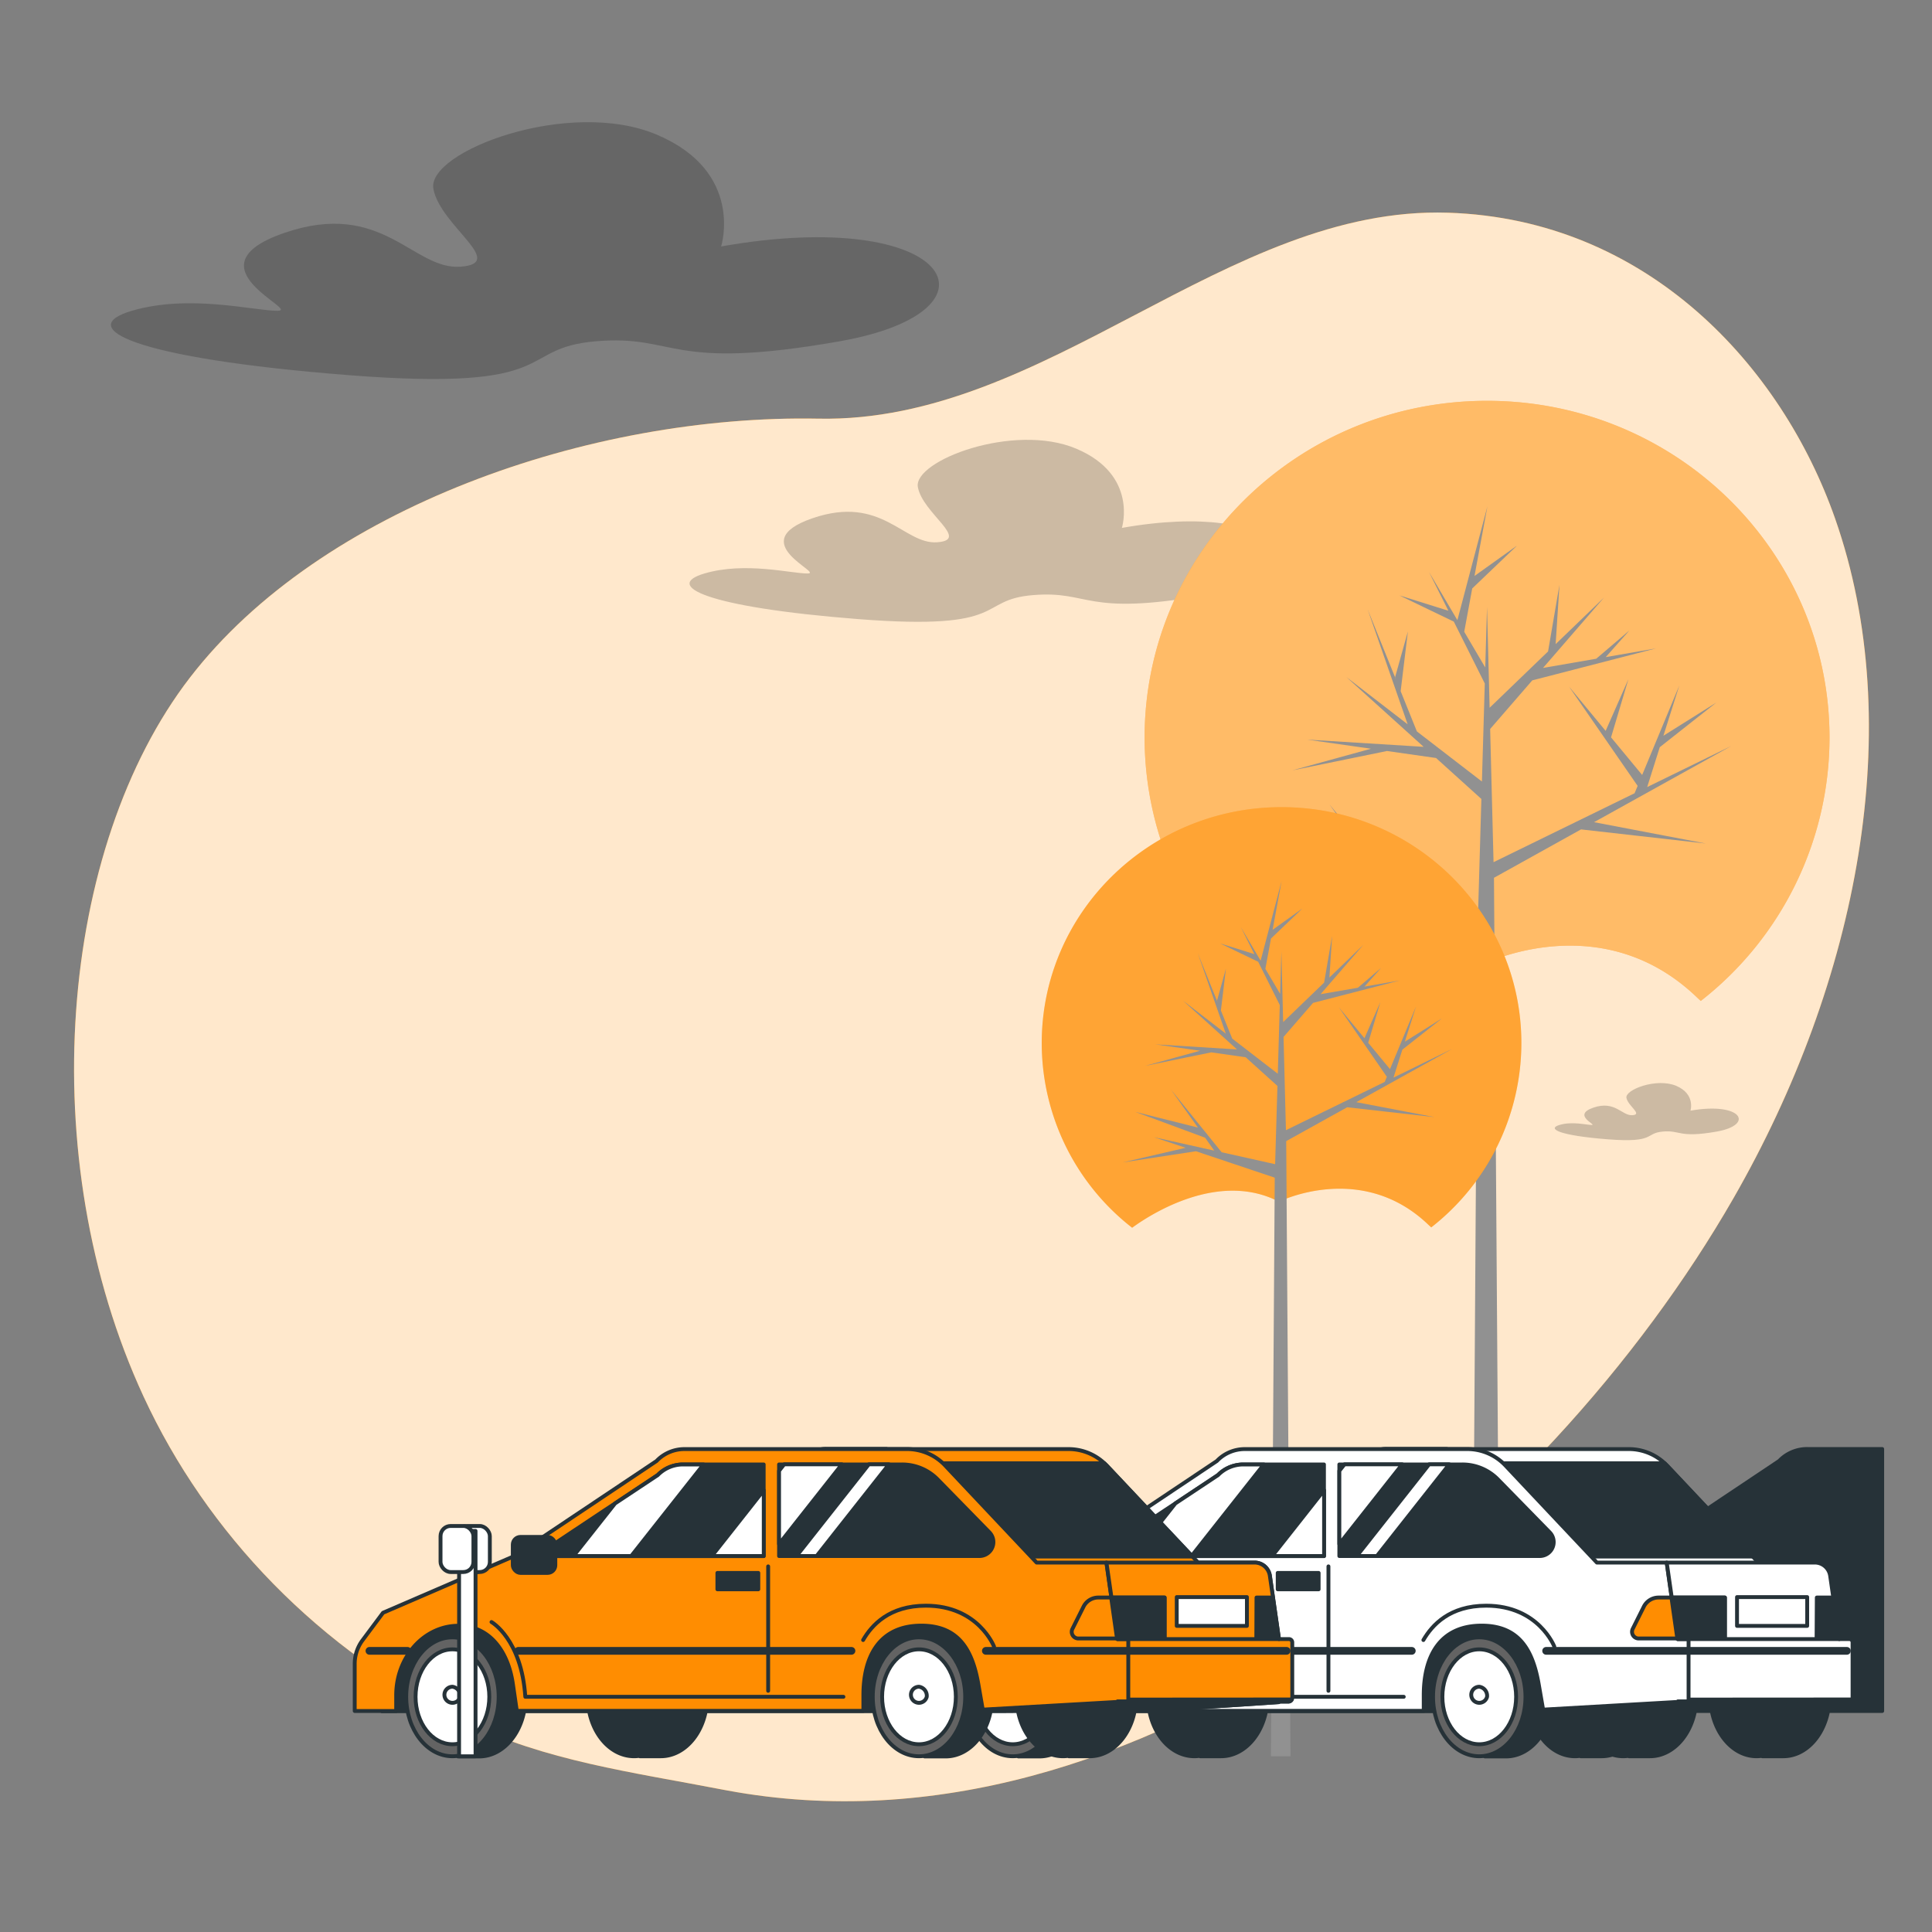 <svg xmlns="http://www.w3.org/2000/svg" viewBox="0 0 500 500"><rect x="0" y="0" width="500" height="500" fill="#808080" stroke="none"/><g id="freepik--background-simple--inject-112"><path d="M188.35,463.4C294.46,483,400.05,394.71,448.62,310.1c32.28-56.22,45.14-122.21,26.3-175.91-13.8-39.35-48.51-77.47-100.14-79.14-57.52-1.87-103.84,54.44-162.93,53.3S83,131.44,49.16,175.35s-40.73,124-12,186.09c16.4,35.42,45.44,65.76,83.19,84.17,20.75,10.11,43.16,13,66.66,17.54Z" style="fill:#FF8D01"></path><path d="M188.35,463.4C294.46,483,400.05,394.71,448.62,310.1c32.28-56.22,45.14-122.21,26.3-175.91-13.8-39.35-48.51-77.47-100.14-79.14-57.52-1.87-103.84,54.44-162.93,53.3S83,131.44,49.16,175.35s-40.73,124-12,186.09c16.4,35.42,45.44,65.76,83.19,84.17,20.75,10.11,43.16,13,66.66,17.54Z" style="fill:#fff;opacity:0.8"></path></g><g id="freepik--Clouds--inject-112"><path d="M186.63,63.78S192.77,44.5,170,34.86s-59.6,4.38-57.84,14,19.28,19.28,7,20.16S99,51.51,73.57,60.28,78,80.43,71.82,80.43s-22.79-4.38-37.69,0,0,12.27,56.1,16.66,42.94-7,64-8.77,18.4,7.89,63.1,0S246.23,53.26,186.63,63.78Z" style="opacity:0.2"></path><path d="M290.34,136.62s4.34-13.67-11.8-20.5-42.24,3.11-41,9.94,13.67,13.66,5,14.28-14.28-12.42-32.29-6.21,3.1,14.29-1.25,14.29-16.14-3.11-26.7,0,0,8.69,39.75,11.8,30.43-5,45.34-6.21,13,5.59,44.71,0S332.57,129.17,290.34,136.62Z" style="opacity:0.2"></path><path d="M437.49,287.44s1.37-4.29-3.7-6.43-13.26,1-12.87,3.11,4.29,4.29,1.56,4.49-4.48-3.9-10.13-1.95,1,4.48-.39,4.48-5.07-1-8.38,0,0,2.73,12.47,3.71,9.55-1.56,14.23-2,4.09,1.75,14,0S450.75,285.1,437.49,287.44Z" style="opacity:0.2"></path></g><g id="freepik--Trees--inject-112"><path d="M383.89,249.54s30.49-15.25,55.27,8.57c.34.33.66.61,1,.93a86.52,86.52,0,0,0,33.32-68.11c0-48.16-39.68-87.2-88.63-87.2s-88.63,39-88.63,87.2a86.51,86.51,0,0,0,33.5,68.25C335.26,255.1,361.06,237.7,383.89,249.54Z" style="fill:#FF8D01"></path><path d="M383.89,249.54s30.49-15.25,55.27,8.57c.34.33.66.61,1,.93a86.52,86.52,0,0,0,33.32-68.11c0-48.16-39.68-87.2-88.63-87.2s-88.63,39-88.63,87.2a86.51,86.51,0,0,0,33.5,68.25C335.26,255.1,361.06,237.7,383.89,249.54Z" style="fill:#fff;opacity:0.4"></path><polygon points="353.27 230.91 382.39 240.68 380.98 454.52 388.22 454.52 386.64 227.17 409.17 214.65 441.46 218.3 412.54 212.78 448.05 193.06 426.29 203.69 429.55 193.37 444.2 181.81 430.49 190.41 434.6 177.41 424.99 200.56 416.94 190.83 421.43 175.77 415.54 189.15 406.06 177.69 423.82 203.39 423.03 205.29 386.53 223.13 385.65 188.66 396.55 176.08 428.56 167.81 415.56 170.06 421.7 163.15 413.1 170.48 399.34 172.86 415.12 154.64 402.6 166.7 403.59 151.35 400.64 168.59 385.51 183.17 384.84 157.09 384.38 172.74 378.94 163.5 381.01 152.29 392.62 141.19 381.6 149.06 384.94 131.04 377.17 160.5 369.84 148.06 374.84 158.06 362.16 154.09 376.25 160.88 384.26 176.89 383.52 202.26 366.69 189.29 362.49 178.88 364.36 163.42 361.06 175.22 361.31 175.94 353.93 157.66 364.3 187.45 348.44 175.22 368.44 193.28 338.29 191.41 354.8 193.77 334.45 199.37 358.95 194.36 371.65 196.17 383.38 206.77 382.54 235.69 362.77 231.29 344.05 208.15 353.99 222.16 330.88 216.38 356.65 225.91 360.03 230.68 337.74 225.71 349.45 229.63 326.22 235.04 353.27 230.91" style="fill:#919191"></polygon><path d="M331,311s21.35-10.67,38.7,6c.24.23.47.42.7.65a60.6,60.6,0,0,0,23.33-47.7c0-33.72-27.79-61.06-62.06-61.06s-62.07,27.34-62.07,61.06A60.58,60.58,0,0,0,293,317.74C296.9,314.88,315,302.7,331,311Z" style="fill:#FF8D01"></path><path d="M331,311s21.35-10.67,38.7,6c.24.23.47.42.7.65a60.6,60.6,0,0,0,23.33-47.7c0-33.72-27.79-61.06-62.06-61.06s-62.07,27.34-62.07,61.06A60.58,60.58,0,0,0,293,317.74C296.9,314.88,315,302.7,331,311Z" style="fill:#fff;opacity:0.2"></path><polygon points="309.51 297.94 329.9 304.78 328.91 454.52 333.98 454.52 332.87 295.32 348.65 286.56 371.26 289.11 351.01 285.24 375.87 271.43 360.64 278.88 362.93 271.65 373.19 263.55 363.58 269.58 366.46 260.48 359.73 276.69 354.09 269.87 357.24 259.33 353.12 268.69 346.48 260.67 358.91 278.67 358.36 280 332.8 292.49 332.18 268.36 339.81 259.55 362.23 253.75 353.13 255.33 357.43 250.49 351.41 255.63 341.77 257.29 352.82 244.53 344.05 252.98 344.75 242.23 342.68 254.3 332.08 264.51 331.62 246.25 331.3 257.21 327.48 250.73 328.93 242.89 337.06 235.12 329.35 240.63 331.68 228.01 326.25 248.63 321.12 239.92 324.62 246.92 315.74 244.15 325.61 248.9 331.21 260.11 330.69 277.88 318.9 268.79 315.97 261.51 317.27 250.68 314.97 258.94 315.14 259.45 309.97 246.65 317.24 267.51 306.13 258.94 320.13 271.59 299.02 270.28 310.58 271.93 296.33 275.85 313.49 272.35 322.38 273.62 330.6 281.04 330 301.29 316.16 298.2 303.05 282 310.01 291.81 293.83 287.76 311.88 294.44 314.24 297.78 298.63 294.3 306.83 297.05 290.56 300.83 309.51 297.94" style="fill:#919191"></polygon></g><g id="freepik--car-2--inject-112"><path d="M467.69,375a10,10,0,0,0-7.24,3.09l-29.39,19.64h-6a1.79,1.79,0,0,0-1.79,1.79v3.34l-33.61,14.5-5.32,7.15a10.21,10.21,0,0,0-2,6.09V442.8H396c1.28,6.72,6,11.72,11.61,11.72a9.33,9.33,0,0,0,1.4-.11l.07.11h5.42c5.63,0,10.33-5,11.61-11.72H443c1.29,6.72,6,11.72,11.61,11.72a9.33,9.33,0,0,0,1.4-.11l.08.11h5.42c5.62,0,10.32-5,11.6-11.72h14V375Z" style="fill:#263238;stroke:#263238;stroke-linecap:round;stroke-linejoin:round"></path><path d="M427,423.74h-5.42l-.08.11a9.23,9.23,0,0,0-1.4-.11c-6.61,0-12,6.89-12,15.39s5.35,15.39,12,15.39a9.23,9.23,0,0,0,1.4-.11l.08.11H427c6.6,0,12-6.89,12-15.39S433.61,423.74,427,423.74Z" style="fill:#263238;stroke:#263238;stroke-linecap:round;stroke-linejoin:round"></path><path d="M316,423.74H310.6l-.08.11a9.33,9.33,0,0,0-1.4-.11c-6.61,0-12,6.89-12,15.39s5.35,15.39,12,15.39a9.33,9.33,0,0,0,1.4-.11l.08.11H316c6.6,0,12-6.89,12-15.39S322.62,423.74,316,423.74Z" style="fill:#263238;stroke:#263238;stroke-linecap:round;stroke-linejoin:round"></path><path d="M478.57,424.19H476l-2.33-16.33a4,4,0,0,0-4-3.47H455.07l-23.66-25.11a13.55,13.55,0,0,0-9.87-4.26H358.81a10,10,0,0,0-7.24,3.09L243.82,423.6v19.2H405.37l40.54-.29,30.06-2v-.14h2.47a1,1,0,0,0,1-1V425.05A.85.85,0,0,0,478.57,424.19Z" style="fill:#fff;stroke:#263238;stroke-linecap:round;stroke-linejoin:round"></path><path d="M432.68,439.85v2.76l13.23-.1,30.06-2v-.14h2.47a1,1,0,0,0,.88-.55Z" style="fill:#263238;stroke:#263238;stroke-linecap:round;stroke-linejoin:round"></path><path d="M445.91,442.51h0a1,1,0,0,0-.07-2h-15.2L374.42,375H358.81a10,10,0,0,0-7.24,3.09L243.82,423.6v19.2H405.37Z" style="fill:#263238;stroke:#263238;stroke-linecap:round;stroke-linejoin:round"></path><path d="M269,423.74h-5.42L260,429a18.81,18.81,0,0,0,0,20.35l3.55,5.22H269c6.61,0,12-6.89,12-15.39S275.6,423.74,269,423.74Z" style="fill:#263238;stroke:#263238;stroke-linecap:round;stroke-linejoin:round"></path><ellipse cx="262.1" cy="439.13" rx="11.96" ry="15.39" style="fill:#636363;stroke:#263238;stroke-linecap:round;stroke-linejoin:round"></ellipse><ellipse cx="262.1" cy="439.13" rx="9.54" ry="12.28" style="fill:#fff;stroke:#263238;stroke-linecap:round;stroke-linejoin:round"></ellipse><path d="M264.11,439.13a2.08,2.08,0,1,1-2-2.6A2.36,2.36,0,0,1,264.11,439.13Z" style="fill:#fff;stroke:#263238;stroke-linecap:round;stroke-linejoin:round"></path><path d="M389.73,423.74h-5.42L380.76,429a18.81,18.81,0,0,0,0,20.35l3.55,5.22h5.42c6.6,0,12-6.89,12-15.39S396.33,423.74,389.73,423.74Z" style="fill:#263238;stroke:#263238;stroke-linecap:round;stroke-linejoin:round"></path><ellipse cx="382.83" cy="439.13" rx="11.96" ry="15.39" style="fill:#636363;stroke:#263238;stroke-linecap:round;stroke-linejoin:round"></ellipse><ellipse cx="382.83" cy="439.13" rx="9.54" ry="12.28" style="fill:#fff;stroke:#263238;stroke-linecap:round;stroke-linejoin:round"></ellipse><path d="M384.85,439.13a2.08,2.08,0,1,1-2-2.6A2.36,2.36,0,0,1,384.85,439.13Z" style="fill:#fff;stroke:#263238;stroke-linecap:round;stroke-linejoin:round"></path><path d="M431.41,379.28c-.2-.21-.41-.4-.61-.59H381.93v24.15h71.68Z" style="fill:#263238;stroke:#263238;stroke-linecap:round;stroke-linejoin:round"></path><path d="M437,424.19h-2.85l-2.82-19.8H413.27l-23.66-25.11a13.55,13.55,0,0,0-9.87-4.26H322.16a10,10,0,0,0-7.24,3.09L278.14,402.7l-34,14.68-5.32,7.15a10.21,10.21,0,0,0-2,6.09V442.8h10.73v-4.06c0-9.92,7.22-18,16.12-18h0c7.94,0,12.86,6.43,14.1,15.17l1,6.86h89.69v-4.06c0-9.92,4.07-18,15-18h0c9.75,0,13.24,6.43,14.76,15.17l1.14,6.57,34.88-2v-.14H437Z" style="fill:#fff;stroke:#263238;stroke-linecap:round;stroke-linejoin:round"></path><path d="M315.22,381.73l-31.58,21h59V379h-20.9A9.2,9.2,0,0,0,315.22,381.73Z" style="fill:#263238;stroke:#263238;stroke-linecap:round;stroke-linejoin:round"></path><path d="M308.37,402.7,327.09,379h-5.32a9.2,9.2,0,0,0-6.55,2.76l-11.05,7.33L293.42,402.7Z" style="fill:#fff;stroke:#263238;stroke-linecap:round;stroke-linejoin:round"></path><polygon points="342.67 402.7 342.67 385.66 329.23 402.7 342.67 402.7" style="fill:#fff;stroke:#263238;stroke-linecap:round;stroke-linejoin:round"></polygon><path d="M387.64,382.84l13.43,13.73a3.6,3.6,0,0,1,.92,1.65h0a3.61,3.61,0,0,1-3.5,4.48H346.62V379h31.84A12.83,12.83,0,0,1,387.64,382.84Z" style="fill:#263238;stroke:#263238;stroke-linecap:round;stroke-linejoin:round"></path><polygon points="375.06 378.97 369.85 378.97 351.13 402.7 356.34 402.7 375.06 378.97" style="fill:#fff;stroke:#263238;stroke-linecap:round;stroke-linejoin:round"></polygon><polygon points="346.62 380.65 346.62 399.6 362.9 378.97 347.95 378.97 346.62 380.65" style="fill:#fff;stroke:#263238;stroke-linecap:round;stroke-linejoin:round"></polygon><path d="M431.35,404.39h38.3a4,4,0,0,1,4,3.47L476,424.19h-41.8Z" style="fill:#fff;stroke:#263238;stroke-linecap:round;stroke-linejoin:round"></path><rect x="449.54" y="413.32" width="18.16" height="7.46" style="fill:#fff;stroke:#263238;stroke-linecap:round;stroke-linejoin:round"></rect><line x1="477.97" y1="427.24" x2="400.14" y2="427.24" style="fill:#fff;stroke:#263238;stroke-linecap:round;stroke-linejoin:round;stroke-width:2px"></line><line x1="365.37" y1="427.24" x2="279.12" y2="427.24" style="fill:#fff;stroke:#263238;stroke-linecap:round;stroke-linejoin:round;stroke-width:2px"></line><line x1="250.49" y1="427.24" x2="240.62" y2="427.24" style="fill:#fff;stroke:#263238;stroke-linecap:round;stroke-linejoin:round;stroke-width:2px"></line><path d="M446.4,413.44H429.25a4.27,4.27,0,0,0-3.83,2.36l-2.87,5.74a1.73,1.73,0,0,0,1.55,2.5h22.3Z" style="fill:#FF8D01;stroke:#263238;stroke-linecap:round;stroke-linejoin:round"></path><polygon points="446.4 413.44 432.57 413.44 434.09 424.04 446.4 424.04 446.4 413.44" style="fill:#263238;stroke:#263238;stroke-linecap:round;stroke-linejoin:round"></polygon><polygon points="474.37 413.44 470.19 413.44 470.13 424.04 475.89 424.04 474.37 413.44" style="fill:#263238;stroke:#263238;stroke-linecap:round;stroke-linejoin:round"></polygon><rect x="277.71" y="397.75" width="11.01" height="9.32" rx="2" style="fill:#263238;stroke:#263238;stroke-linecap:round;stroke-linejoin:round"></rect><rect x="330.67" y="407.07" width="10.59" height="4.24" style="fill:#263238;stroke:#263238;stroke-linecap:round;stroke-linejoin:round"></rect><line x1="343.8" y1="405.38" x2="343.8" y2="437.58" style="fill:none;stroke:#263238;stroke-linecap:round;stroke-linejoin:round"></line><path d="M272.2,419.78s7.76,4.38,8.75,19.35h82.34" style="fill:none;stroke:#263238;stroke-linecap:round;stroke-linejoin:round"></path><path d="M402.26,426.14s-4.06-10.59-17.63-10.59c-9.47,0-14,5-16.26,8.89" style="fill:none;stroke:#263238;stroke-linecap:round;stroke-linejoin:round"></path></g><g id="freepik--car-1--inject-112"><path d="M282,423.74h-5.41l-.08.11a9.33,9.33,0,0,0-1.4-.11c-6.61,0-12,6.89-12,15.39s5.36,15.39,12,15.39a9.33,9.33,0,0,0,1.4-.11l.08.11H282c6.61,0,12-6.89,12-15.39S288.61,423.74,282,423.74Z" style="fill:#263238;stroke:#263238;stroke-linecap:round;stroke-linejoin:round"></path><path d="M171,423.74h-5.42l-.07.11a9.33,9.33,0,0,0-1.4-.11c-6.61,0-12,6.89-12,15.39s5.36,15.39,12,15.39a9.33,9.33,0,0,0,1.4-.11l.07.11H171c6.61,0,12-6.89,12-15.39S177.62,423.74,171,423.74Z" style="fill:#263238;stroke:#263238;stroke-linecap:round;stroke-linejoin:round"></path><path d="M333.57,424.19H331l-2.33-16.33a4,4,0,0,0-4-3.47H310.07l-23.66-25.11a13.58,13.58,0,0,0-9.87-4.26H213.81a10,10,0,0,0-7.25,3.09L98.82,423.6v19.2H260.36l40.55-.29,30.06-2v-.14h2.47a1,1,0,0,0,1-1V425.05A.86.86,0,0,0,333.57,424.19Z" style="fill:#FF8D01;stroke:#263238;stroke-linecap:round;stroke-linejoin:round"></path><path d="M287.68,439.85v2.76l13.23-.1,30.06-2v-.14h2.47a1,1,0,0,0,.88-.55Z" style="fill:#263238;stroke:#263238;stroke-linecap:round;stroke-linejoin:round"></path><path d="M300.91,442.51h0a1,1,0,0,0-.07-2h-15.2L229.42,375H213.81a10,10,0,0,0-7.25,3.09L98.82,423.6v19.2H260.36Z" style="fill:#263238;stroke:#263238;stroke-linecap:round;stroke-linejoin:round"></path><path d="M124,423.74h-5.42L115,429a18.81,18.81,0,0,0,0,20.35l3.55,5.22H124c6.61,0,12-6.89,12-15.39S130.6,423.74,124,423.74Z" style="fill:#263238;stroke:#263238;stroke-linecap:round;stroke-linejoin:round"></path><ellipse cx="117.09" cy="439.13" rx="11.96" ry="15.39" style="fill:#636363;stroke:#263238;stroke-linecap:round;stroke-linejoin:round"></ellipse><ellipse cx="117.09" cy="439.13" rx="9.54" ry="12.28" style="fill:#fff;stroke:#263238;stroke-linecap:round;stroke-linejoin:round"></ellipse><path d="M119.11,439.13a2.08,2.08,0,1,1-2-2.6A2.36,2.36,0,0,1,119.11,439.13Z" style="fill:#fff;stroke:#263238;stroke-linecap:round;stroke-linejoin:round"></path><path d="M244.72,423.74h-5.41L235.75,429a18.81,18.81,0,0,0,0,20.35l3.56,5.22h5.41c6.61,0,12-6.89,12-15.39S251.33,423.74,244.72,423.74Z" style="fill:#263238;stroke:#263238;stroke-linecap:round;stroke-linejoin:round"></path><ellipse cx="237.83" cy="439.13" rx="11.96" ry="15.39" style="fill:#636363;stroke:#263238;stroke-linecap:round;stroke-linejoin:round"></ellipse><ellipse cx="237.83" cy="439.13" rx="9.54" ry="12.28" style="fill:#fff;stroke:#263238;stroke-linecap:round;stroke-linejoin:round"></ellipse><path d="M239.84,439.13a2.08,2.08,0,1,1-2-2.6A2.36,2.36,0,0,1,239.84,439.13Z" style="fill:#fff;stroke:#263238;stroke-linecap:round;stroke-linejoin:round"></path><path d="M286.41,379.28c-.2-.21-.41-.4-.62-.59H236.92v24.15h71.69Z" style="fill:#263238;stroke:#263238;stroke-linecap:round;stroke-linejoin:round"></path><path d="M292,424.19h-2.85l-2.82-19.8H268.27l-23.66-25.11a13.55,13.55,0,0,0-9.87-4.26H177.16a10,10,0,0,0-7.25,3.09L133.13,402.7l-34,14.68-5.33,7.15a10.2,10.2,0,0,0-2,6.09V442.8h10.73v-4.06c0-9.92,7.22-18,16.12-18h0c7.93,0,12.86,6.43,14.1,15.17l1,6.86h89.69v-4.06c0-9.92,4.07-18,15-18h0c9.75,0,13.24,6.43,14.76,15.17l1.14,6.57,34.88-2v-.14H292Z" style="fill:#FF8D01;stroke:#263238;stroke-linecap:round;stroke-linejoin:round"></path><path d="M170.22,381.73l-31.58,21h59V379h-20.9A9.16,9.16,0,0,0,170.22,381.73Z" style="fill:#263238;stroke:#263238;stroke-linecap:round;stroke-linejoin:round"></path><path d="M163.36,402.7,182.08,379h-5.31a9.16,9.16,0,0,0-6.55,2.76l-11.05,7.33L148.41,402.7Z" style="fill:#fff;stroke:#263238;stroke-linecap:round;stroke-linejoin:round"></path><polygon points="197.66 402.7 197.66 385.66 184.22 402.7 197.66 402.7" style="fill:#fff;stroke:#263238;stroke-linecap:round;stroke-linejoin:round"></polygon><path d="M242.64,382.84l13.43,13.73a3.7,3.7,0,0,1,.92,1.65h0a3.62,3.62,0,0,1-3.5,4.48H201.62V379h31.84A12.86,12.86,0,0,1,242.64,382.84Z" style="fill:#263238;stroke:#263238;stroke-linecap:round;stroke-linejoin:round"></path><polygon points="230.06 378.97 224.85 378.97 206.13 402.7 211.34 402.7 230.06 378.97" style="fill:#fff;stroke:#263238;stroke-linecap:round;stroke-linejoin:round"></polygon><polygon points="201.62 380.65 201.62 399.6 217.89 378.97 202.94 378.97 201.62 380.65" style="fill:#fff;stroke:#263238;stroke-linecap:round;stroke-linejoin:round"></polygon><path d="M286.35,404.39h38.29a4,4,0,0,1,4,3.47L331,424.19h-41.8Z" style="fill:#FF8D01;stroke:#263238;stroke-linecap:round;stroke-linejoin:round"></path><rect x="304.54" y="413.32" width="18.16" height="7.46" style="fill:#fff;stroke:#263238;stroke-linecap:round;stroke-linejoin:round"></rect><line x1="332.97" y1="427.24" x2="255.14" y2="427.24" style="fill:#fff;stroke:#263238;stroke-linecap:round;stroke-linejoin:round;stroke-width:2px"></line><line x1="220.36" y1="427.24" x2="134.12" y2="427.24" style="fill:#fff;stroke:#263238;stroke-linecap:round;stroke-linejoin:round;stroke-width:2px"></line><line x1="105.48" y1="427.24" x2="95.61" y2="427.24" style="fill:#fff;stroke:#263238;stroke-linecap:round;stroke-linejoin:round;stroke-width:2px"></line><path d="M301.4,413.44H284.24a4.26,4.26,0,0,0-3.82,2.36l-2.87,5.74a1.72,1.72,0,0,0,1.54,2.5H301.4Z" style="fill:#FF8D01;stroke:#263238;stroke-linecap:round;stroke-linejoin:round"></path><polygon points="301.4 413.44 287.57 413.44 289.08 424.04 301.4 424.04 301.4 413.44" style="fill:#263238;stroke:#263238;stroke-linecap:round;stroke-linejoin:round"></polygon><polygon points="329.37 413.44 325.18 413.44 325.13 424.04 330.88 424.04 329.37 413.44" style="fill:#263238;stroke:#263238;stroke-linecap:round;stroke-linejoin:round"></polygon><rect x="132.71" y="397.75" width="11.01" height="9.32" rx="2" style="fill:#263238;stroke:#263238;stroke-linecap:round;stroke-linejoin:round"></rect><rect x="185.66" y="407.07" width="10.59" height="4.24" style="fill:#263238;stroke:#263238;stroke-linecap:round;stroke-linejoin:round"></rect><line x1="198.8" y1="405.38" x2="198.8" y2="437.58" style="fill:none;stroke:#263238;stroke-linecap:round;stroke-linejoin:round"></line><path d="M127.2,419.78s7.76,4.38,8.75,19.35h82.33" style="fill:none;stroke:#263238;stroke-linecap:round;stroke-linejoin:round"></path><path d="M257.26,426.14s-4.06-10.59-17.64-10.59c-9.46,0-14,5-16.25,8.89" style="fill:none;stroke:#263238;stroke-linecap:round;stroke-linejoin:round"></path><rect x="118.26" y="394.92" width="8.51" height="11.92" rx="2.62" style="fill:#fff;stroke:#263238;stroke-linecap:round;stroke-linejoin:round"></rect><rect x="118.81" y="396.2" width="4.26" height="58.32" style="fill:#fff;stroke:#263238;stroke-linecap:round;stroke-linejoin:round"></rect><rect x="114.01" y="394.92" width="8.51" height="11.92" rx="2.62" style="fill:#fff;stroke:#263238;stroke-linecap:round;stroke-linejoin:round"></rect></g></svg>